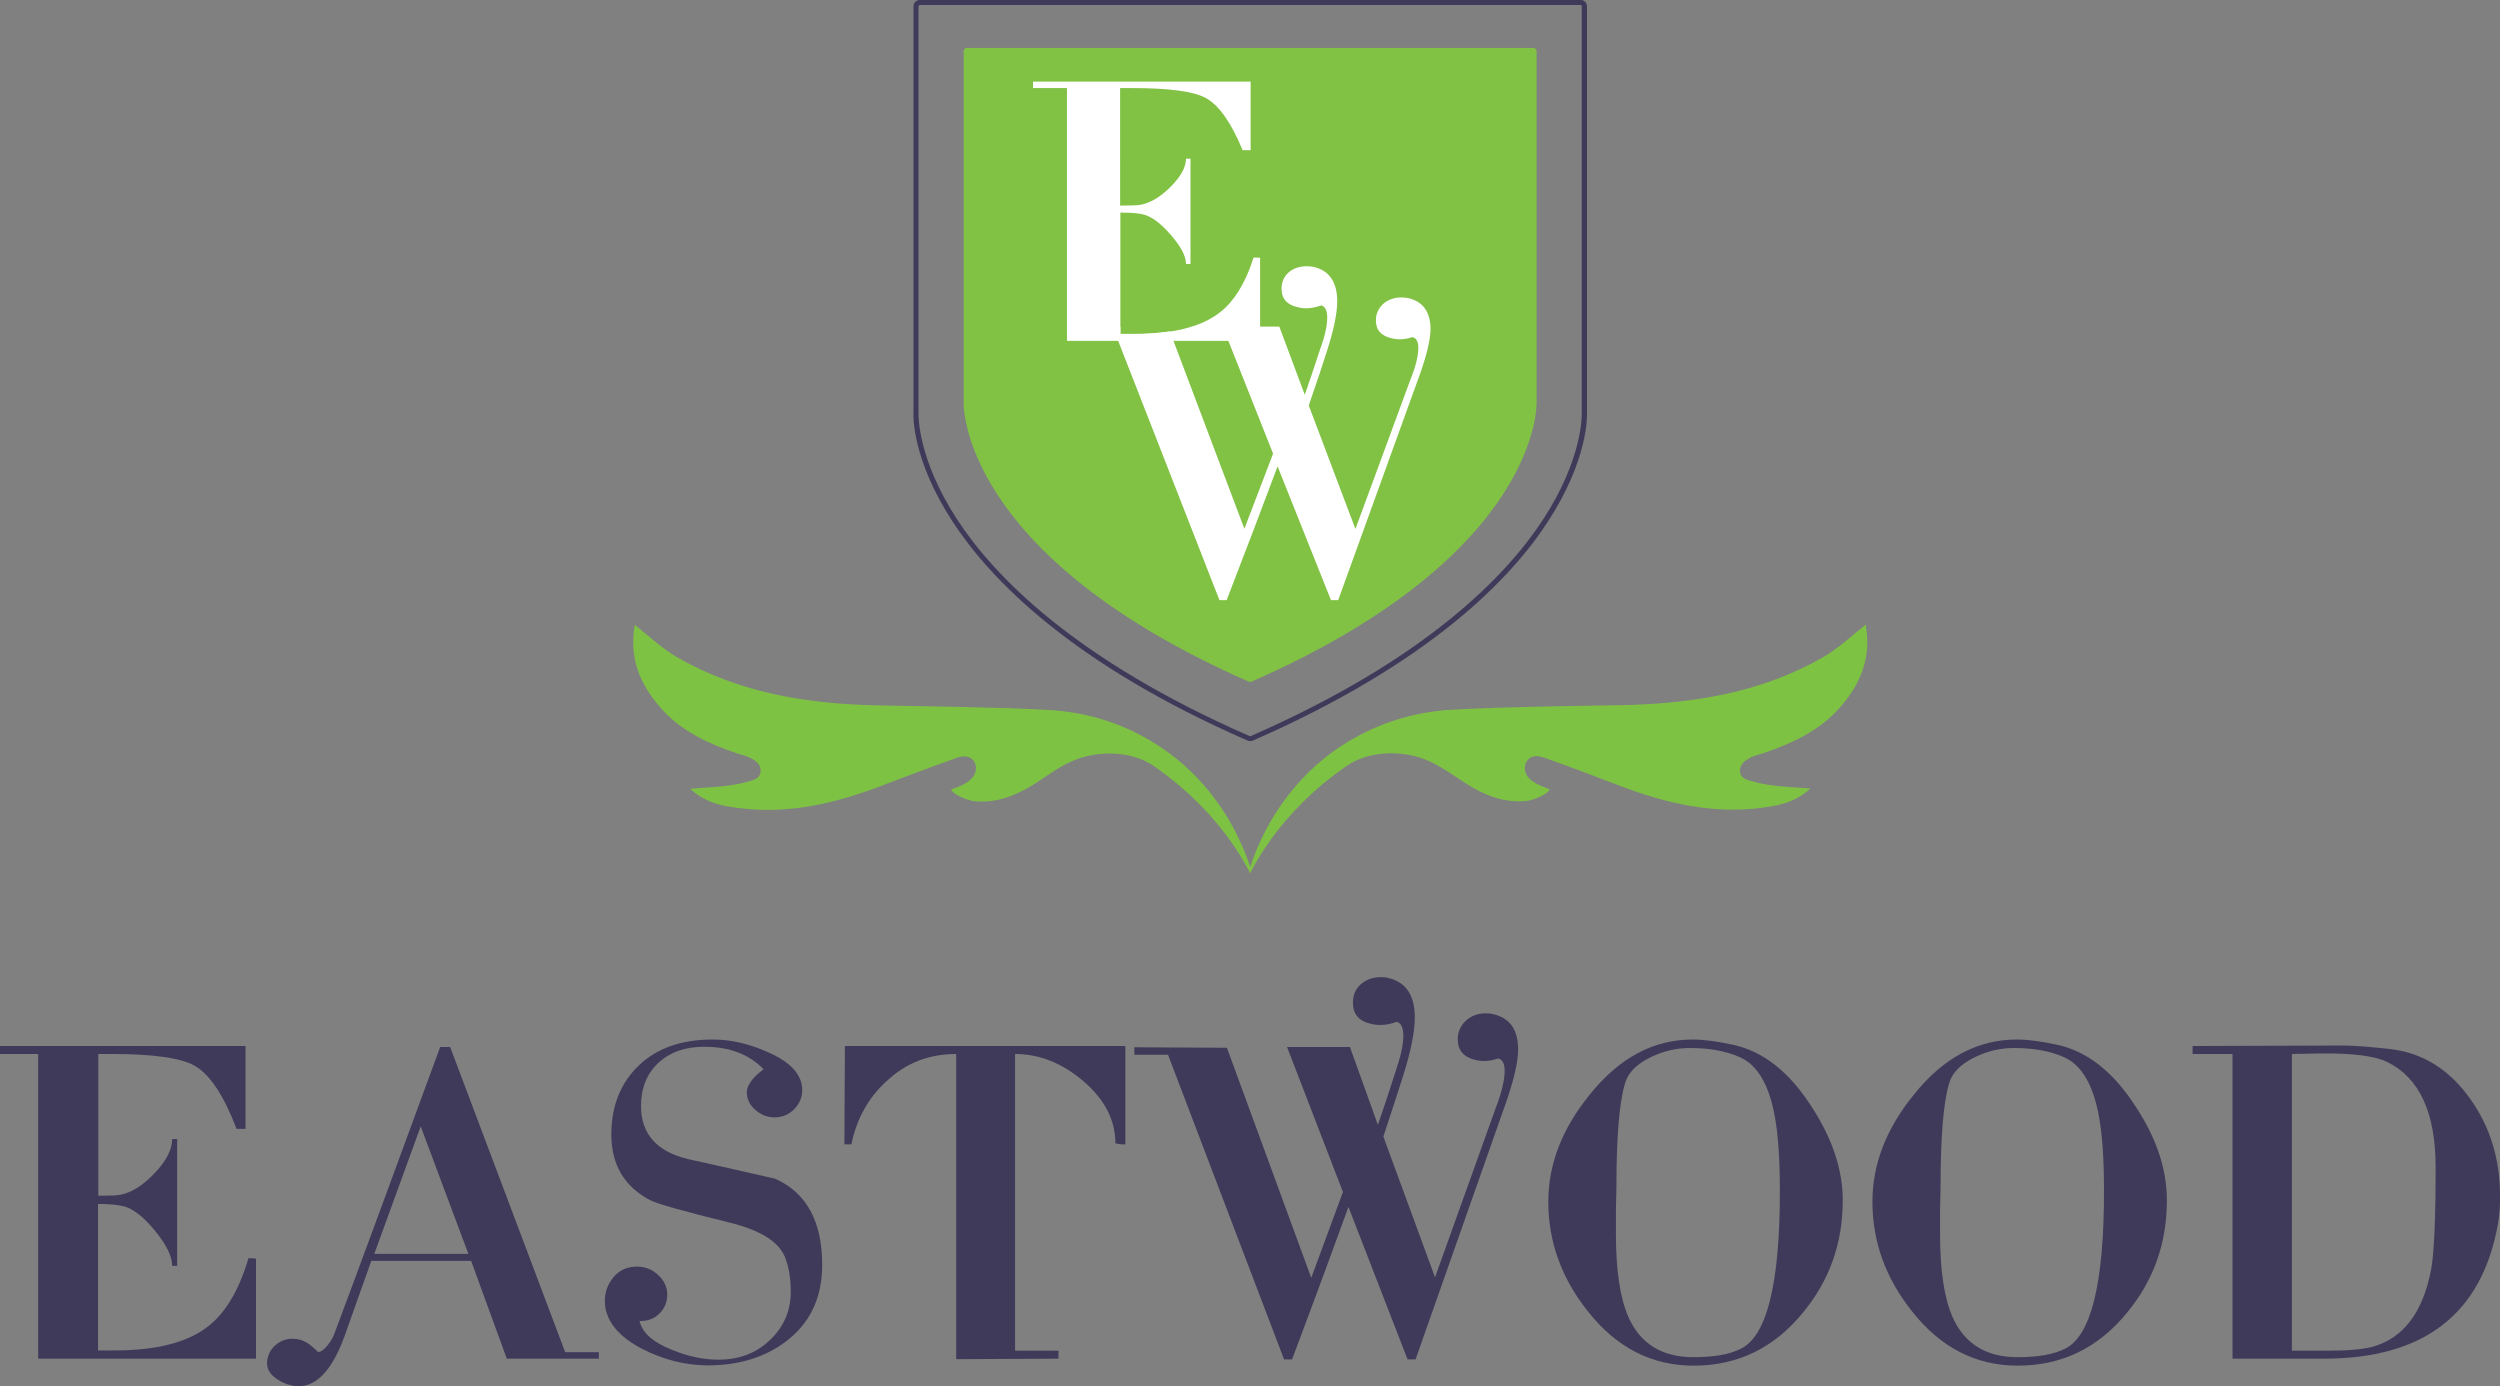 <?xml version="1.0" encoding="utf-8"?>
<!-- Generator: Adobe Illustrator 26.3.1, SVG Export Plug-In . SVG Version: 6.00 Build 0)  -->
<svg version="1.1" id="Layer_1" xmlns="http://www.w3.org/2000/svg" xmlns:xlink="http://www.w3.org/1999/xlink" x="0px" y="0px"
	 viewBox="0 0 1001.9 555.5" style="enable-background:new 0 0 1001.9 555.5;" xml:space="preserve">
<rect x="0" y="0" width="1001.9" height="555.5" fill="#808080" stroke="none"/>
<style type="text/css">
	.st0{fill:#3F3A59;}
	.st1{fill:#81C244;}
	.st2{fill:#FFFFFF;}
	.st3{fill:#7EC243;}
</style>
<g>
	<g>
		<g>
			<path class="st0" d="M102.6,504.4v40.1H15.3V422.4H0v-3.2h98.4v33.2h-3.6C89.7,439,84.1,430.6,78,427.1
				c-5.5-3.1-16.5-4.7-32.9-4.7h-5.7v56.8c4.6,0,7.6-0.1,8.9-0.4c4.5-0.9,9.1-3.8,13.7-8.7c4.7-4.9,7-9.5,7-13.6h2v50.8h-2
				c0-3.8-2.3-8.5-7-14.2s-9-9-13-9.8c-2.3-0.5-5.5-0.8-9.7-0.8v58.7h6.5c16.6,0,28.9-3.1,37-9.2c7.3-5.4,12.9-14.6,16.8-27.8
				L102.6,504.4L102.6,504.4z"/>
			<path class="st0" d="M240,544.5h-36.9l-14.3-39.2h-40L138,535.7c-5.3,14.4-12,20.9-20.3,19.7c-3.2-0.6-5.9-1.9-8.1-3.8
				c-2.2-1.9-3-4.3-2.4-7c0.5-2.6,1.9-4.7,4.2-6.3s4.9-2.1,7.9-1.6c2.6,0.4,5.2,2.1,8.1,5.1c1.1,0.1,2.4-0.8,4-2.8
				c1.2-1.6,2.1-3.1,2.6-4.5c8.9-23.7,23-62,42.4-114.9h4l46.1,122.3H240V544.5L240,544.5z M187.7,502.5l-19.1-51.1L150,502.5H187.7
				z"/>
			<path class="st0" d="M257.4,540.6c-10-5.2-15-11.7-15-19.3c0-3.6,1.2-6.8,3.6-9.6c2.4-2.8,5.5-4.1,9.3-4.1c3.2,0,6.1,1.1,8.5,3.4
				c2.4,2.2,3.6,4.9,3.6,7.9s-1.1,5.5-3.2,7.6c-2.2,2.1-4.8,3-7.9,2.9c1.1,4.8,5.5,8.6,13.1,11.6c6.3,2.6,12.5,3.9,18.6,3.9
				c8.2,0,15.1-2.6,20.6-7.9c5.5-5.2,8.3-11.7,8.3-19.3c0-5.5-0.8-10.2-2.4-14.1c-2.6-6.1-10-10.7-22.4-13.7
				c-17.8-4.4-28.2-7.3-31.3-8.8c-10.5-5.4-15.8-14.2-15.8-26.4c0-11.5,3.7-20.7,11-27.7s17.2-10.4,29.6-10.4
				c7.3,0,14.7,1.7,22.2,5.1c9.2,4,13.7,9.1,13.7,15.2c0,2.9-1.1,5.4-3.2,7.6c-2.2,2.2-4.8,3.3-7.9,3.3c-2.8,0-5.4-1-7.7-3
				c-2.3-2-3.4-4.4-3.4-7.1s2.2-5.8,6.7-9.2c-5.8-6-13.7-9-23.8-9c-7.7,0-13.8,2.2-18.4,6.5s-6.9,10.1-6.9,17.3
				c0,11.1,6.3,18.2,18.8,21.2c11.7,2.6,23.4,5.2,35,7.9c12.5,5.6,18.8,17.1,18.8,34.5c0,12.4-4.3,22.2-12.9,29.4
				c-8.6,7.2-19.7,10.9-33.1,10.9C274.5,547.1,265.8,544.9,257.4,540.6z"/>
			<path class="st0" d="M451,458.6c-0.9,0.1-2.3,0-4-0.4c0-9.2-4.2-17.5-12.7-24.8s-17.7-11-27.5-11v118.9h17.4v3.2l-41,0.2V422.4
				c-10.9,0-20.2,3.6-27.9,10.9c-7.3,6.6-12,15.1-14.1,25.3h-2.8l0.2-39.4H451V458.6L451,458.6z"/>
			<path class="st0" d="M559.3,429.4c2-5.9,3.1-10.6,3.1-14.3c0-3.2-0.9-5.1-2.6-5.6c-3.8,1.4-7.3,1.6-10.5,0.8
				c-4.7-1.1-7.1-3.9-7.1-8.4c0-3,1-5.5,3.1-7.4s4.8-2.9,8.2-2.9c1.1,0,2.2,0.1,3.2,0.4c6.9,1.8,10.3,7,10.3,15.8
				c0,5.5-1.5,13.2-4.6,23.1c-1.6,5.1-4.3,13.3-8,24.6l20.7,56.4l24.3-67.8c2.4-6.2,3.6-11.2,3.6-15c0-2.9-0.9-4.5-2.6-4.9
				c-3.2,1.1-6.3,1.3-9.1,0.6c-4.7-1.1-7.1-3.9-7.1-8.2c0-3,1.1-5.5,3.2-7.5c2.2-2,4.8-3,8.1-3c1.1,0,2.2,0.1,3.2,0.4
				c6.5,1.6,9.7,6.3,9.7,14.1c0,5.4-2,13.6-6.1,24.8l-35,99.4h-3.2l-23.7-61.1c-6.2,17.1-13.7,37.5-22.6,61.1h-3.2l-46.5-122.1
				h-13.5v-3l37.1,0.2l33.8,92.2l12.7-34.4l-22.4-58.1H541l11.2,31.2C554.4,444.5,556.7,437.5,559.3,429.4z"/>
			<path class="st0" d="M738.5,481.1c0,17.1-5.3,32.1-16,45c-11.5,14.1-26.1,21.2-43.8,21.2c-16.7,0-30.8-7.2-42.2-21.6
				c-10.6-13.2-16-27.9-16-44.1c0-15,5.5-29.3,16.6-42.9c11.8-14.8,25.6-22.1,41.2-22.1c4.4,0,9.8,0.7,16.2,2.1
				c12.1,2.6,22.6,10.9,31.5,24.8C734.3,456.2,738.5,468.7,738.5,481.1z M713.3,477.4c0-12.9-0.7-22.8-2-29.8
				c-2.3-12.9-7-20.9-14.2-24c-5.5-2.4-12.1-3.6-19.8-3.6c-5.4,0-10.6,1.2-15.6,3.6c-5.8,2.8-9.3,6.3-10.5,10.7
				c-2.3,7.8-3.4,21.6-3.4,41.6c0,1.6-0.1,4.6-0.2,8.8c0,4.1,0,7.4,0,9.9c0,14.6,1.7,25.7,5,33.2c4.8,10.8,13.5,16.1,26.1,16.1
				c8.2,0,14.5-1.1,19-3.4C708.1,535.4,713.3,514.4,713.3,477.4z"/>
			<path class="st0" d="M868.4,481.1c0,17.1-5.3,32.1-16,45c-11.5,14.1-26.1,21.2-43.8,21.2c-16.7,0-30.8-7.2-42.2-21.6
				c-10.6-13.2-16-27.9-16-44.1c0-15,5.5-29.3,16.6-42.9c11.8-14.8,25.6-22.1,41.2-22.1c4.4,0,9.8,0.7,16.2,2.1
				c12.1,2.6,22.6,10.9,31.5,24.8C864.3,456.2,868.4,468.7,868.4,481.1z M843.2,477.4c0-12.9-0.7-22.8-2-29.8
				c-2.3-12.9-7-20.9-14.2-24c-5.5-2.4-12.1-3.6-19.8-3.6c-5.4,0-10.6,1.2-15.6,3.6c-5.8,2.8-9.3,6.3-10.5,10.7
				c-2.3,7.8-3.4,21.6-3.4,41.6c0,1.6-0.1,4.6-0.2,8.8c0,4.1,0,7.4,0,9.9c0,14.6,1.7,25.7,5,33.2c4.8,10.8,13.5,16.1,26.1,16.1
				c8.2,0,14.5-1.1,19-3.4C838,535.4,843.2,514.4,843.2,477.4z"/>
			<path class="st0" d="M1001,490.9c-6.5,35.8-29.7,53.6-69.7,53.6h-36.6V422.4h-16v-3.2l60-0.2c4.6,0,11.2,0.5,19.8,1.5
				c12.8,1.6,23.4,8.4,31.7,20.2c7.8,11.1,11.7,23.9,11.7,38.4C1002,483.2,1001.7,487.1,1001,490.9z M976.1,467.8
				c0-21.9-6.5-35.9-19.4-42.2c-5.1-2.5-14.3-3.6-27.5-3.4l-10.7,0.2v118.9h14.6c8.3,0,14.4-0.6,18.2-1.7
				c12.1-3.6,19.8-13.9,23-30.9C975.5,502.2,976.1,488.5,976.1,467.8z"/>
		</g>
	</g>
	<g>
		<path class="st1" d="M501.5,273.2c-0.3,0.1-0.7,0.1-1,0c-116.8-51.3-114.3-112-114.3-112V20.5c0-0.7,0.6-1.3,1.3-1.3h227
			c0.7,0,1.3,0.6,1.3,1.3v140.7C615.8,161.2,618.3,221.9,501.5,273.2z"/>
		<g>
			<g>
				<path class="st2" d="M502.4,103.2c-3.5,10.9-8.4,18.6-14.9,23c-4.7,3.3-10.9,5.5-18.7,6.7c-4.2,0.6-8.9,1-14.1,1H449V85.2
					c3.7,0,6.6,0.2,8.6,0.6c3.6,0.7,7.4,3.5,11.5,8.2s6.2,8.6,6.2,11.8h1.8V63.6h-1.8c0,3.4-2.1,7.2-6.2,11.3
					c-4.1,4.1-8.2,6.5-12.2,7.2c-1.2,0.2-3.9,0.3-8,0.3V35.3h5c14.6,0,24.3,1.3,29.2,3.9c5.4,2.9,10.3,9.9,14.9,21h3.2V32.7H414v2.6
					h13.6v101.3H505v-33.3L502.4,103.2L502.4,103.2z"/>
			</g>
			<g>
				<path class="st2" d="M564.5,119.5c-1-0.2-1.9-0.3-2.9-0.3c-2.9,0-5.3,0.9-7.3,2.6c-1.9,1.8-2.9,4-2.9,6.6c0,3.9,2.1,6.2,6.4,7.2
					c2.5,0.6,5.3,0.5,8.2-0.5c1.6,0.3,2.4,1.8,2.4,4.3c0,3.3-1.1,7.7-3.3,13.1L543.2,212l-18.7-49.5c3.4-9.9,5.8-17,7.2-21.5
					c2.8-8.7,4.2-15.4,4.2-20.2c0-7.7-3.1-12.3-9.3-13.8c-1-0.2-1.9-0.3-2.9-0.3c-3,0-5.5,0.9-7.3,2.5c-1.9,1.7-2.8,3.9-2.8,6.5
					c0,4,2.1,6.4,6.4,7.4c2.9,0.8,6.1,0.5,9.5-0.7c1.6,0.4,2.4,2.1,2.4,4.9c0,3.2-0.9,7.4-2.8,12.5c-2.3,7.1-4.4,13.3-6.2,18.4
					l-10.2-27.3H490l2.2,5.5l18,45.4l-11.5,30.1l-28.5-75.5l-1.3-3.6c-4.2,0.6-8.9,1-14.1,1H449V131l-14.3-0.1v2.6h12.2l1.1,2.8
					l40.7,104.2h2.9c8-20.7,14.8-38.6,20.4-53.6l21.4,53.6h2.9l31.5-87.1c3.7-9.8,5.5-17,5.5-21.7
					C573.2,125,570.3,120.9,564.5,119.5z"/>
			</g>
		</g>
		<path class="st0" d="M501,297c-0.3,0-0.7-0.1-1-0.2c-70.6-30.8-103.2-64.7-118.2-87.7c-16.3-25-15.8-42.5-15.7-43.3V2.5
			c0-1.4,1.1-2.5,2.5-2.5h264.9c1.4,0,2.5,1.1,2.5,2.5v163.4c0,0.7,0.6,18.2-15.7,43.2c-14.9,23-47.6,56.8-118.2,87.7
			C501.7,296.9,501.3,297,501,297z M368.6,2.1c-0.3,0-0.5,0.2-0.5,0.5v163.3c0,0.2-0.5,17.8,15.5,42.3
			c14.8,22.7,47.2,56.2,117.2,86.8c0.1,0.1,0.3,0.1,0.4,0l0,0c70-30.6,102.4-64.1,117.2-86.8c16-24.5,15.5-42.1,15.5-42.3V2.5
			c0-0.3-0.2-0.5-0.5-0.5H368.6V2.1z"/>
		<g>
			<path class="st3" d="M737.3,283.6c-8.2,9.3-19.1,14.3-30.5,18.2c-1.8,0.6-3.8,1-5.5,1.9c-2.1,1.2-4.3,2.8-4,5.6
				c0.3,2.7,2.9,3.2,4.9,3.8c7,2.1,14.4,2.2,23.3,2.9c-6.4,5.9-13.3,6.9-20,7.8c-19.2,2.4-37.5-1.8-55.3-8.5
				c-9.8-3.7-19.6-7.5-29.5-11c-2.2-0.8-5-2-7.3-0.7c-1.8,1-2.7,3.4-2.2,5.4c0.8,3.7,5,5.4,8.2,6.7c1.6,0.7,2.2,0.4,0.8,1.7
				c-1.5,1.5-6.2,3.4-8.5,3.6c-9,0.9-17.1-2.4-24.5-7.2c-5.4-3.5-10.5-7.3-16.5-9.6c-9.5-3.6-22.2-3.2-30.8,2.6
				c-3.4,2.3-6.6,4.8-9.8,7.4c-11.1,9.3-20.8,20.6-27.8,33.3c-0.3,0.5-0.5,1-0.8,1.5c-0.2,0.3-0.3,0.5-0.4,0.8
				c-0.1-0.3-0.3-0.5-0.4-0.8c0.1-0.6,0.3-1.1,0.4-1.7c0-0.1,0.1-0.2,0.1-0.3c1.5-4.7,3.5-9.2,5.7-13.6c7-13.5,17.1-25.4,29.8-33.9
				c13.8-9.2,29-14.2,45.5-15.1c22.5-1.2,45.1-1.4,67.6-1.8c28.2-0.6,55.6-4.8,80.6-19.1c6-3.4,11-8.1,17.3-13.2
				C750.1,264,745.4,274.4,737.3,283.6z"/>
			<path class="st3" d="M501.4,349.1c-0.2,0.3-0.3,0.5-0.4,0.8c-0.1-0.3-0.3-0.5-0.4-0.8c-0.2-0.5-0.5-1-0.8-1.5
				c-7-12.7-16.7-24-27.8-33.3c-3.1-2.6-6.4-5.1-9.7-7.4c-8.6-5.8-21.3-6.2-30.8-2.6c-6,2.2-11.1,6.1-16.5,9.6
				c-7.5,4.8-15.5,8.1-24.5,7.2c-2.3-0.2-7.1-2.2-8.5-3.6c-1.3-1.3-0.8-1.1,0.8-1.7c3.2-1.2,7.3-3,8.2-6.7c0.5-2-0.3-4.4-2.2-5.4
				c-2.3-1.3-5.1-0.1-7.3,0.7c-9.9,3.5-19.8,7.3-29.5,11c-17.9,6.7-36.1,10.9-55.4,8.5c-6.7-0.8-13.6-1.9-20-7.8
				c8.9-0.7,16.2-0.8,23.3-2.9c2-0.6,4.6-1.1,4.9-3.8c0.4-2.9-1.8-4.5-4-5.6c-1.7-0.9-3.7-1.3-5.5-1.9c-11.5-3.9-22.4-8.9-30.5-18.2
				c-8.1-9.2-12.8-19.6-10.4-33.3c6.3,5.1,11.3,9.8,17.3,13.2c25,14.3,52.5,18.6,80.6,19.1c22.5,0.5,45.1,0.6,67.6,1.8
				c16.6,0.9,31.8,5.9,45.5,15.1c12.7,8.5,22.8,20.3,29.8,33.9c2.2,4.4,4.2,8.9,5.7,13.6c0,0.1,0.1,0.2,0.1,0.3
				C501.2,347.9,501.3,348.5,501.4,349.1z"/>
		</g>
	</g>
</g>
</svg>
